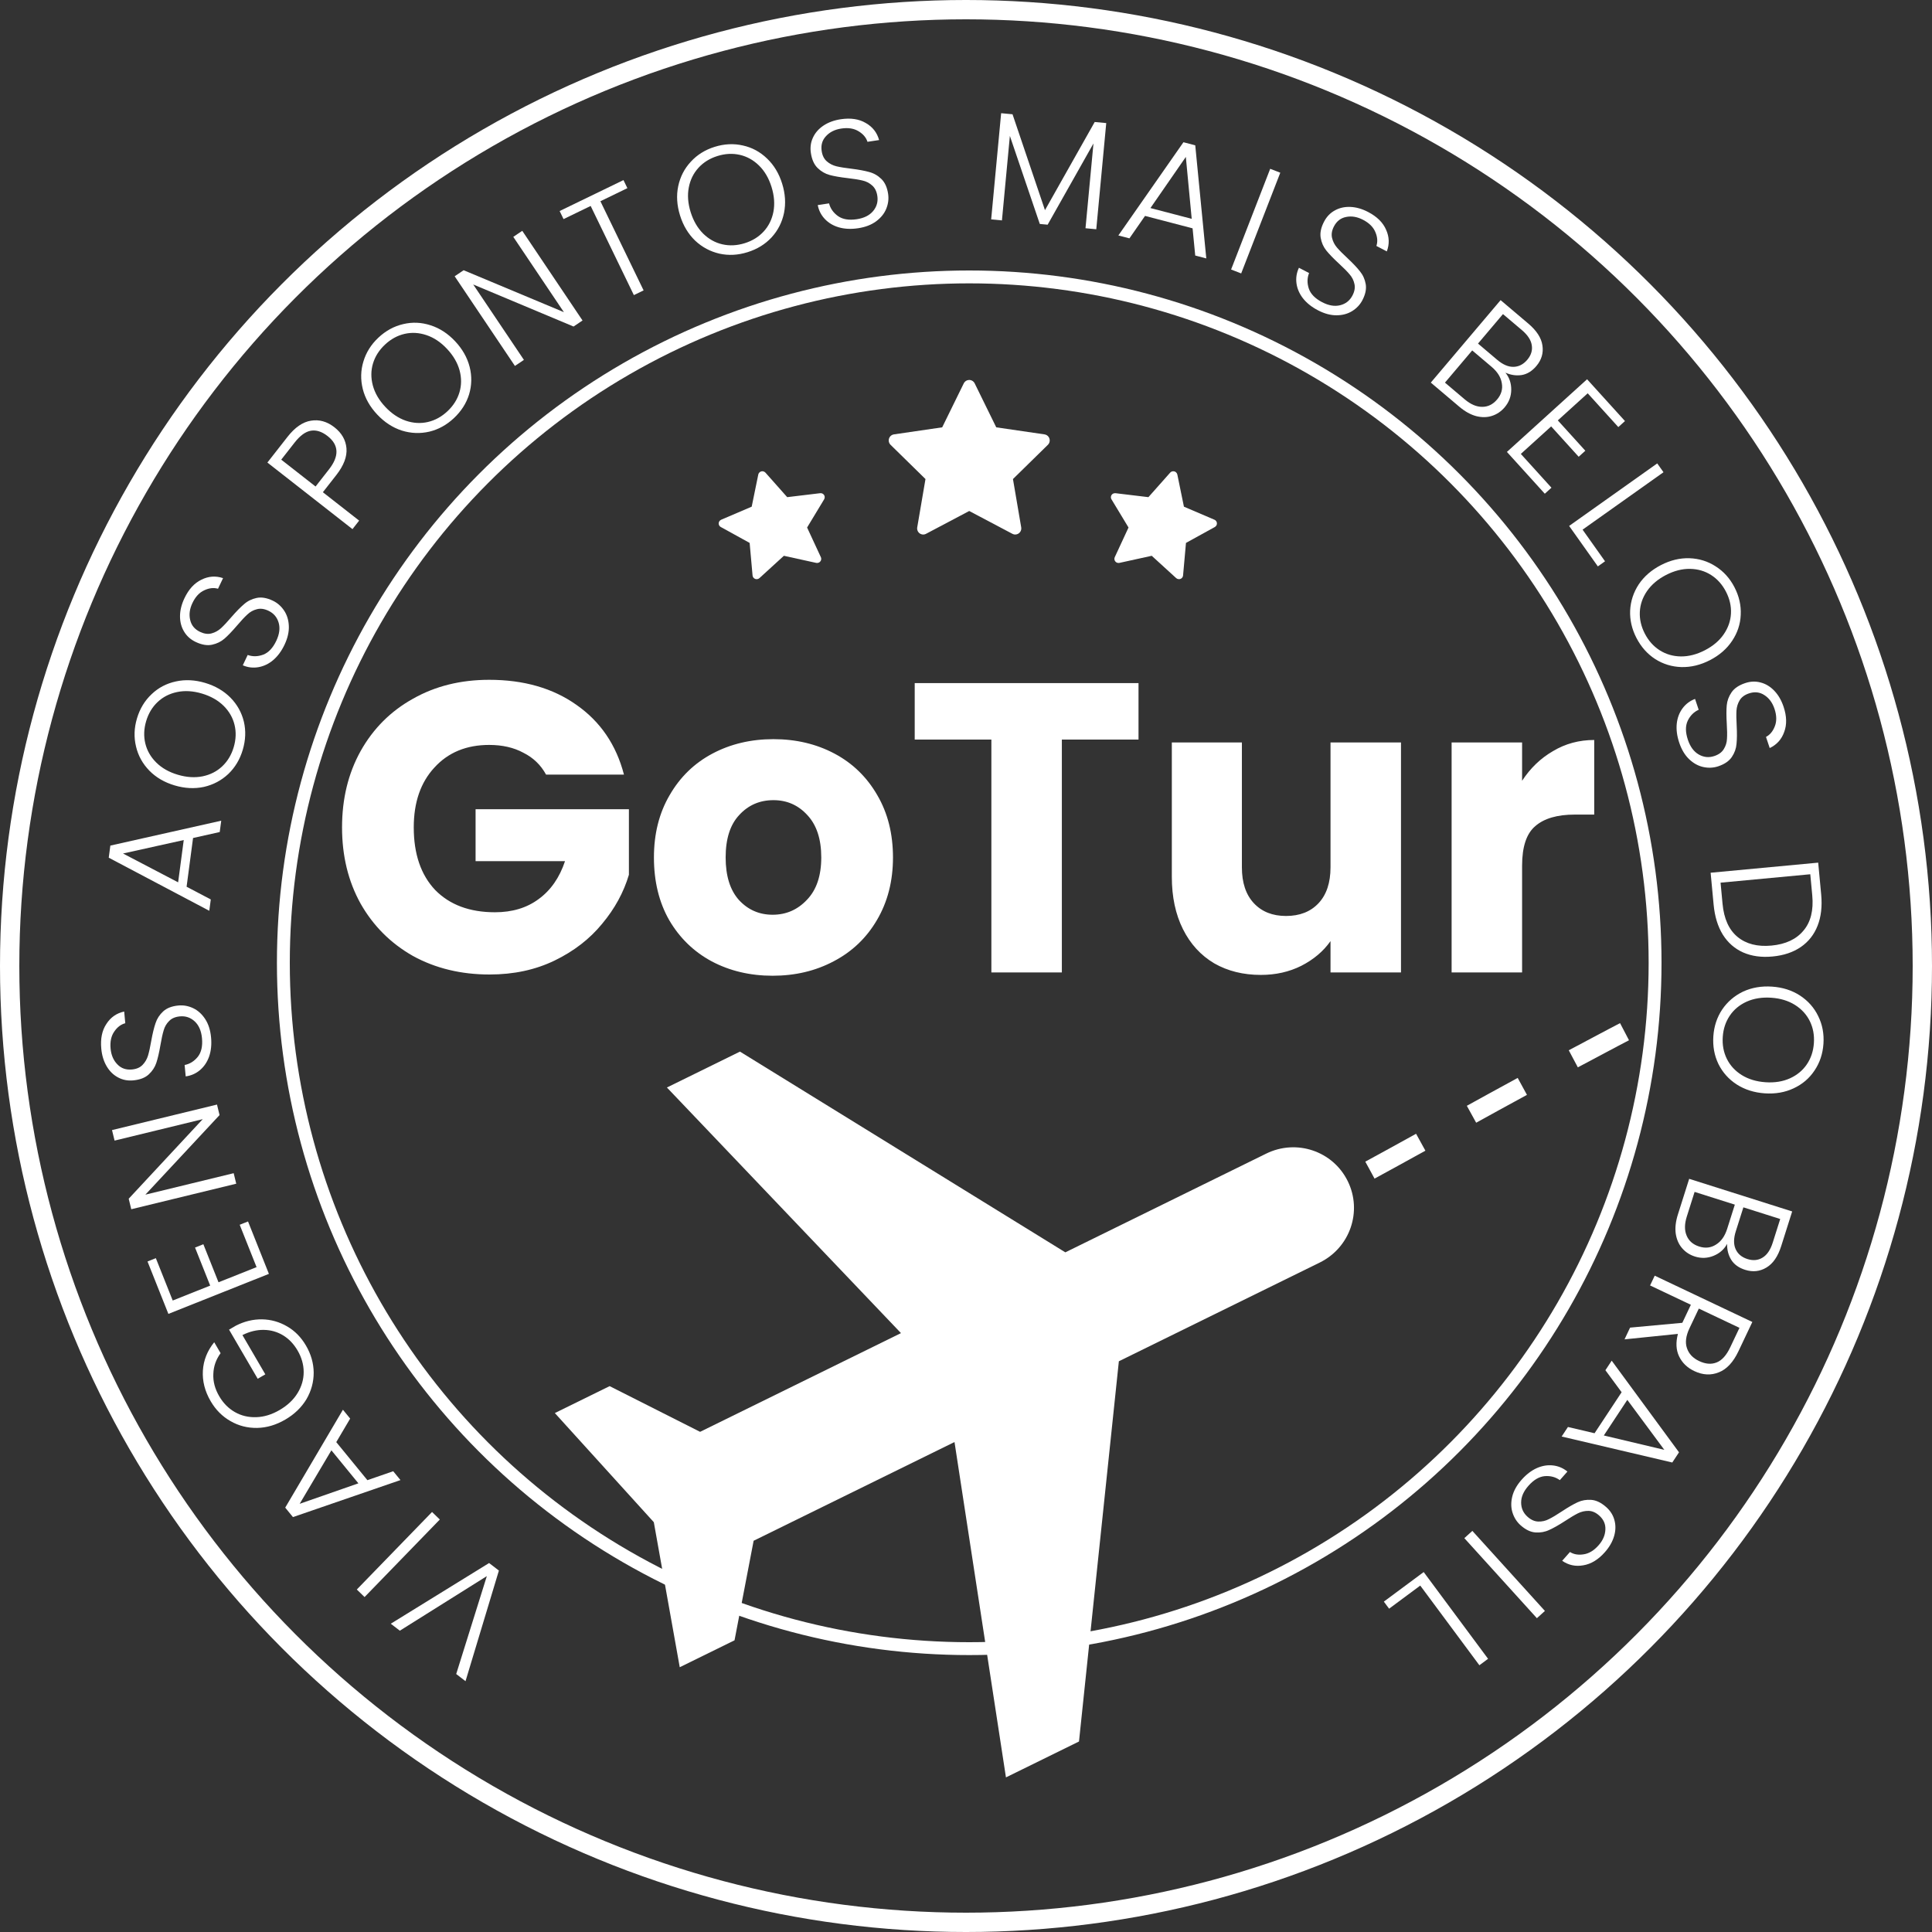 <svg width="300" height="300" viewBox="0 0 300 300" fill="none" xmlns="http://www.w3.org/2000/svg">
<rect x="0" y="0" width="300" height="300" fill="#333333" stroke="none"/>
<circle cx="150" cy="150" r="148.5" stroke="white" stroke-width="3"/>
<circle cx="150.5" cy="149.5" r="106.5" stroke="white" stroke-width="2"/>
<path d="M84.792 120.28C83.981 118.787 82.808 117.656 81.272 116.888C79.779 116.077 78.008 115.672 75.96 115.672C72.419 115.672 69.581 116.845 67.448 119.192C65.315 121.496 64.248 124.589 64.248 128.472C64.248 132.611 65.357 135.853 67.576 138.2C69.837 140.504 72.931 141.656 76.856 141.656C79.544 141.656 81.805 140.973 83.64 139.608C85.517 138.243 86.883 136.28 87.736 133.72H73.848V125.656H97.656V135.832C96.845 138.563 95.459 141.101 93.496 143.448C91.576 145.795 89.123 147.693 86.136 149.144C83.149 150.595 79.779 151.32 76.024 151.32C71.587 151.32 67.619 150.36 64.12 148.44C60.664 146.477 57.955 143.768 55.992 140.312C54.072 136.856 53.112 132.909 53.112 128.472C53.112 124.035 54.072 120.088 55.992 116.632C57.955 113.133 60.664 110.424 64.12 108.504C67.576 106.541 71.523 105.56 75.96 105.56C81.336 105.56 85.859 106.861 89.528 109.464C93.24 112.067 95.693 115.672 96.888 120.28H84.792ZM119.974 151.512C116.475 151.512 113.318 150.765 110.502 149.272C107.729 147.779 105.531 145.645 103.91 142.872C102.331 140.099 101.542 136.856 101.542 133.144C101.542 129.475 102.353 126.253 103.974 123.48C105.595 120.664 107.814 118.509 110.63 117.016C113.446 115.523 116.603 114.776 120.102 114.776C123.601 114.776 126.758 115.523 129.574 117.016C132.39 118.509 134.609 120.664 136.23 123.48C137.851 126.253 138.662 129.475 138.662 133.144C138.662 136.813 137.83 140.056 136.166 142.872C134.545 145.645 132.305 147.779 129.446 149.272C126.63 150.765 123.473 151.512 119.974 151.512ZM119.974 142.04C122.065 142.04 123.835 141.272 125.286 139.736C126.779 138.2 127.526 136.003 127.526 133.144C127.526 130.285 126.801 128.088 125.35 126.552C123.942 125.016 122.193 124.248 120.102 124.248C117.969 124.248 116.198 125.016 114.79 126.552C113.382 128.045 112.678 130.243 112.678 133.144C112.678 136.003 113.361 138.2 114.726 139.736C116.134 141.272 117.883 142.04 119.974 142.04ZM176.788 106.072V114.84H164.884V151H153.94V114.84H142.036V106.072H176.788ZM217.545 115.288V151H206.601V146.136C205.491 147.715 203.977 148.995 202.057 149.976C200.179 150.915 198.089 151.384 195.785 151.384C193.054 151.384 190.643 150.787 188.553 149.592C186.462 148.355 184.841 146.584 183.689 144.28C182.537 141.976 181.961 139.267 181.961 136.152V115.288H192.841V134.68C192.841 137.069 193.459 138.925 194.697 140.248C195.934 141.571 197.598 142.232 199.689 142.232C201.822 142.232 203.507 141.571 204.745 140.248C205.982 138.925 206.601 137.069 206.601 134.68V115.288H217.545ZM236.35 121.24C237.63 119.277 239.23 117.741 241.15 116.632C243.07 115.48 245.203 114.904 247.55 114.904V126.488H244.542C241.811 126.488 239.763 127.085 238.398 128.28C237.032 129.432 236.35 131.48 236.35 134.424V151H225.406V115.288H236.35V121.24Z" fill="white"/>
<path d="M60.68 252.13L75.947 242.707L77.469 243.877L72.286 261.053L70.84 259.941L75.596 244.738L62.088 253.213L60.68 252.13Z" fill="white"/>
<path d="M55.405 246.819L67.088 234.78L68.294 235.95L56.611 247.989L55.405 246.819Z" fill="white"/>
<path d="M52.216 223.932L57.048 229.84L61.059 228.452L62.183 229.826L45.489 235.572L44.289 234.104L53.249 218.902L54.373 220.277L52.216 223.932ZM51.458 225.204L46.532 233.511L55.651 230.331L51.458 225.204Z" fill="white"/>
<path d="M34.254 210.122C33.542 211.092 33.166 212.163 33.127 213.335C33.066 214.5 33.37 215.657 34.039 216.804C34.668 217.882 35.481 218.704 36.478 219.271C37.475 219.838 38.582 220.1 39.798 220.057C41.001 220.023 42.21 219.651 43.426 218.942C44.643 218.232 45.569 217.359 46.205 216.321C46.84 215.284 47.157 214.191 47.155 213.044C47.153 211.897 46.837 210.784 46.209 209.706C45.62 208.697 44.878 207.917 43.982 207.365C43.064 206.808 42.063 206.521 40.98 206.505C39.874 206.483 38.762 206.752 37.644 207.311L41.198 213.406L40.017 214.095L35.567 206.466L36.625 205.85C37.936 205.177 39.292 204.85 40.691 204.867C42.077 204.892 43.373 205.257 44.58 205.961C45.779 206.651 46.757 207.645 47.515 208.945C48.297 210.285 48.695 211.683 48.71 213.138C48.711 214.6 48.337 215.976 47.588 217.265C46.818 218.547 45.721 219.604 44.297 220.434C42.873 221.265 41.42 221.695 39.938 221.726C38.434 221.751 37.053 221.399 35.794 220.67C34.521 219.949 33.494 218.918 32.712 217.578C31.809 216.03 31.407 214.449 31.503 212.837C31.6 211.225 32.187 209.753 33.263 208.422L34.254 210.122Z" fill="white"/>
<path d="M26.819 201.945L32.638 199.628L30.285 193.719L31.578 193.204L33.931 199.113L39.84 196.76L37.221 190.182L38.514 189.667L41.755 197.806L26.147 204.021L22.906 195.883L24.199 195.368L26.819 201.945Z" fill="white"/>
<path d="M33.695 171.516L34.092 173.148L22.573 185.507L36.286 182.173L36.683 183.806L20.382 187.769L19.985 186.136L31.48 173.783L17.791 177.111L17.394 175.479L33.695 171.516Z" fill="white"/>
<path d="M32.773 161.081C32.877 162.18 32.777 163.17 32.474 164.05C32.17 164.914 31.697 165.618 31.057 166.16C30.417 166.702 29.677 167.029 28.835 167.14L28.669 165.372C29.474 165.216 30.157 164.79 30.718 164.095C31.264 163.401 31.479 162.44 31.364 161.214C31.257 160.083 30.887 159.217 30.252 158.618C29.599 158.005 28.827 157.74 27.935 157.824C27.218 157.891 26.662 158.128 26.267 158.535C25.855 158.943 25.571 159.428 25.415 159.989C25.243 160.552 25.074 161.323 24.909 162.303C24.711 163.446 24.5 164.358 24.274 165.038C24.049 165.718 23.656 166.318 23.094 166.836C22.532 167.355 21.733 167.663 20.698 167.761C19.837 167.842 19.052 167.691 18.341 167.307C17.614 166.926 17.021 166.347 16.562 165.57C16.104 164.794 15.825 163.88 15.726 162.829C15.581 161.283 15.846 160.005 16.523 158.993C17.181 157.967 18.102 157.326 19.283 157.07L19.453 158.886C18.779 159.062 18.209 159.493 17.743 160.18C17.261 160.868 17.072 161.754 17.173 162.837C17.268 163.841 17.617 164.652 18.222 165.27C18.81 165.889 19.567 166.156 20.49 166.069C21.191 166.003 21.74 165.767 22.135 165.36C22.531 164.953 22.815 164.468 22.987 163.906C23.157 163.327 23.326 162.556 23.492 161.592C23.693 160.48 23.914 159.576 24.153 158.878C24.377 158.182 24.77 157.575 25.332 157.056C25.894 156.537 26.685 156.23 27.704 156.134C28.485 156.06 29.245 156.198 29.985 156.546C30.724 156.894 31.348 157.455 31.854 158.227C32.361 158.999 32.667 159.95 32.773 161.081Z" fill="white"/>
<path d="M29.977 130.125L28.974 137.691L32.73 139.666L32.497 141.427L16.886 133.182L17.135 131.303L34.353 127.437L34.119 129.198L29.977 130.125ZM28.531 130.442L19.102 132.532L27.66 137.008L28.531 130.442Z" fill="white"/>
<path d="M37.692 116.443C37.249 117.93 36.502 119.177 35.452 120.183C34.385 121.184 33.126 121.853 31.674 122.188C30.211 122.504 28.69 122.427 27.11 121.956C25.531 121.486 24.223 120.721 23.186 119.661C22.139 118.581 21.451 117.333 21.121 115.916C20.777 114.494 20.826 113.04 21.269 111.552C21.716 110.05 22.473 108.798 23.539 107.796C24.59 106.79 25.846 106.129 27.309 105.814C28.757 105.494 30.271 105.569 31.85 106.039C33.429 106.509 34.745 107.277 35.797 108.341C36.834 109.401 37.525 110.642 37.869 112.063C38.199 113.48 38.139 114.94 37.692 116.443ZM36.289 116.025C36.645 114.829 36.689 113.673 36.42 112.558C36.151 111.443 35.585 110.456 34.722 109.598C33.843 108.736 32.722 108.101 31.357 107.695C29.992 107.289 28.714 107.209 27.522 107.455C26.33 107.701 25.317 108.217 24.482 109.003C23.646 109.79 23.051 110.781 22.695 111.977C22.339 113.173 22.295 114.329 22.564 115.444C22.833 116.559 23.399 117.546 24.262 118.404C25.125 119.262 26.239 119.894 27.604 120.3C28.968 120.706 30.254 120.789 31.462 120.547C32.653 120.301 33.667 119.785 34.502 118.999C35.337 118.212 35.933 117.221 36.289 116.025Z" fill="white"/>
<path d="M44.182 100.113C43.709 101.11 43.117 101.91 42.407 102.512C41.704 103.099 40.938 103.462 40.111 103.601C39.284 103.74 38.48 103.643 37.7 103.308L38.461 101.703C39.233 101.981 40.037 101.964 40.875 101.653C41.699 101.335 42.374 100.619 42.902 99.506C43.389 98.48 43.512 97.547 43.273 96.707C43.026 95.846 42.497 95.224 41.688 94.84C41.037 94.532 40.438 94.451 39.89 94.599C39.327 94.739 38.836 95.011 38.415 95.413C37.979 95.809 37.44 96.386 36.798 97.144C36.043 98.025 35.395 98.701 34.854 99.171C34.313 99.64 33.668 99.954 32.92 100.113C32.172 100.272 31.328 100.128 30.388 99.683C29.608 99.313 29.01 98.781 28.594 98.089C28.165 97.389 27.951 96.589 27.953 95.687C27.956 94.785 28.183 93.857 28.636 92.903C29.3 91.5 30.182 90.537 31.28 90.013C32.371 89.468 33.489 89.387 34.636 89.771L33.854 91.419C33.184 91.225 32.474 91.305 31.723 91.657C30.957 92.002 30.341 92.666 29.875 93.65C29.443 94.561 29.329 95.436 29.533 96.276C29.722 97.11 30.236 97.725 31.075 98.123C31.711 98.424 32.303 98.501 32.851 98.354C33.399 98.206 33.891 97.935 34.326 97.539C34.769 97.129 35.307 96.552 35.943 95.809C36.684 94.956 37.336 94.291 37.898 93.814C38.446 93.33 39.094 93.009 39.842 92.85C40.591 92.691 41.427 92.831 42.353 93.269C43.061 93.605 43.644 94.112 44.102 94.79C44.56 95.467 44.81 96.267 44.85 97.189C44.891 98.112 44.668 99.086 44.182 100.113Z" fill="white"/>
<path d="M51.931 66.349C53.065 67.237 53.688 68.323 53.799 69.609C53.91 70.895 53.384 72.281 52.221 73.768L50.135 76.433L55.767 80.84L54.732 82.163L41.521 71.825L44.642 67.837C45.795 66.362 47.01 65.525 48.284 65.324C49.569 65.11 50.785 65.452 51.931 66.349ZM51.087 72.88C52.704 70.814 52.63 69.09 50.866 67.71C49.984 67.02 49.124 66.743 48.286 66.879C47.448 67.016 46.605 67.626 45.757 68.709L43.671 71.374L49.001 75.545L51.087 72.88Z" fill="white"/>
<path d="M70.483 64.926C69.351 65.988 68.078 66.689 66.664 67.028C65.238 67.356 63.814 67.3 62.39 66.858C60.968 66.394 59.692 65.561 58.565 64.359C57.437 63.157 56.693 61.837 56.331 60.4C55.97 58.939 56.004 57.514 56.433 56.124C56.852 54.722 57.627 53.491 58.758 52.429C59.902 51.356 61.187 50.656 62.612 50.327C64.026 49.988 65.445 50.05 66.868 50.514C68.279 50.967 69.549 51.794 70.677 52.996C71.804 54.197 72.555 55.523 72.927 56.973C73.289 58.41 73.26 59.83 72.842 61.232C72.413 62.622 71.627 63.853 70.483 64.926ZM69.481 63.858C70.391 63.004 71.011 62.028 71.341 60.929C71.67 59.83 71.678 58.693 71.365 57.517C71.04 56.33 70.391 55.217 69.417 54.178C68.442 53.139 67.378 52.426 66.225 52.039C65.071 51.651 63.936 51.587 62.818 51.845C61.701 52.104 60.687 52.66 59.777 53.514C58.867 54.368 58.247 55.344 57.917 56.443C57.588 57.542 57.58 58.679 57.893 59.855C58.207 61.031 58.851 62.138 59.825 63.177C60.799 64.215 61.869 64.934 63.033 65.334C64.187 65.721 65.322 65.786 66.44 65.527C67.557 65.268 68.571 64.712 69.481 63.858Z" fill="white"/>
<path d="M90.455 49.766L89.06 50.703L73.48 44.172L81.352 55.884L79.957 56.822L70.6 42.898L71.994 41.961L87.561 48.473L79.703 36.78L81.097 35.843L90.455 49.766Z" fill="white"/>
<path d="M96.813 27.965L97.42 29.217L93.23 31.248L99.939 45.092L98.427 45.824L91.718 31.98L87.507 34.021L86.9 32.769L96.813 27.965Z" fill="white"/>
<path d="M116.073 39.161C114.592 39.623 113.14 39.699 111.719 39.388C110.294 39.061 109.036 38.389 107.948 37.371C106.87 36.333 106.086 35.027 105.595 33.453C105.105 31.88 105.01 30.368 105.312 28.916C105.624 27.445 106.276 26.177 107.269 25.113C108.256 24.034 109.491 23.264 110.972 22.802C112.469 22.335 113.931 22.265 115.356 22.591C116.778 22.902 118.027 23.577 119.105 24.615C120.178 25.638 120.96 26.936 121.45 28.51C121.941 30.083 122.038 31.603 121.741 33.07C121.44 34.521 120.795 35.787 119.807 36.866C118.815 37.929 117.57 38.694 116.073 39.161ZM115.638 37.764C116.829 37.392 117.813 36.784 118.588 35.938C119.364 35.093 119.867 34.073 120.098 32.878C120.324 31.668 120.225 30.384 119.801 29.024C119.377 27.665 118.73 26.559 117.861 25.707C116.992 24.855 115.999 24.302 114.88 24.047C113.762 23.793 112.607 23.851 111.415 24.223C110.224 24.594 109.24 25.202 108.465 26.047C107.689 26.893 107.186 27.913 106.955 29.108C106.725 30.302 106.821 31.58 107.245 32.939C107.669 34.298 108.318 35.412 109.191 36.279C110.06 37.131 111.054 37.684 112.173 37.939C113.291 38.194 114.446 38.135 115.638 37.764Z" fill="white"/>
<path d="M133.247 35.44C132.155 35.604 131.162 35.559 130.266 35.305C129.386 35.049 128.658 34.616 128.081 34.007C127.504 33.398 127.137 32.676 126.98 31.843L128.736 31.579C128.936 32.374 129.399 33.032 130.125 33.555C130.848 34.061 131.819 34.222 133.037 34.04C134.16 33.871 135.004 33.453 135.567 32.786C136.144 32.101 136.365 31.315 136.232 30.429C136.126 29.717 135.858 29.175 135.43 28.802C135 28.414 134.5 28.157 133.931 28.032C133.36 27.892 132.581 27.766 131.593 27.655C130.441 27.521 129.518 27.36 128.827 27.172C128.135 26.985 127.515 26.625 126.966 26.093C126.417 25.56 126.065 24.78 125.911 23.752C125.783 22.897 125.89 22.104 126.233 21.373C126.574 20.626 127.12 20.003 127.87 19.502C128.62 19.001 129.517 18.672 130.561 18.515C132.096 18.285 133.387 18.479 134.435 19.099C135.496 19.7 136.186 20.583 136.507 21.748L134.703 22.019C134.49 21.355 134.028 20.81 133.317 20.383C132.603 19.94 131.708 19.799 130.632 19.961C129.636 20.11 128.845 20.504 128.261 21.142C127.675 21.764 127.451 22.533 127.589 23.451C127.693 24.147 127.96 24.682 128.388 25.054C128.816 25.427 129.315 25.683 129.887 25.824C130.474 25.963 131.253 26.088 132.224 26.201C133.346 26.34 134.261 26.511 134.971 26.711C135.678 26.896 136.306 27.255 136.855 27.788C137.404 28.32 137.755 29.092 137.907 30.105C138.023 30.88 137.928 31.647 137.621 32.405C137.314 33.163 136.789 33.816 136.047 34.364C135.304 34.913 134.371 35.271 133.247 35.44Z" fill="white"/>
<path d="M171.777 19.111L170.229 35.599L168.556 35.441L169.793 22.275L162.678 34.889L161.459 34.775L156.813 21.105L155.581 34.223L153.908 34.066L155.457 17.578L157.225 17.744L162.263 32.633L169.985 18.943L171.777 19.111Z" fill="white"/>
<path d="M185.184 35.455L177.8 33.526L175.377 37.011L173.658 36.562L183.764 22.086L185.598 22.565L187.312 40.128L185.594 39.679L185.184 35.455ZM185.048 33.98L184.136 24.366L178.639 32.307L185.048 33.98Z" fill="white"/>
<path d="M198.802 26.819L192.73 42.458L191.164 41.849L197.236 26.211L198.802 26.819Z" fill="white"/>
<path d="M204.644 48.178C203.665 47.667 202.889 47.045 202.315 46.312C201.755 45.587 201.421 44.808 201.314 43.976C201.207 43.144 201.335 42.345 201.699 41.578L203.274 42.4C202.967 43.161 202.953 43.966 203.232 44.815C203.518 45.65 204.207 46.353 205.299 46.923C206.306 47.448 207.234 47.608 208.082 47.401C208.951 47.187 209.593 46.683 210.008 45.888C210.341 45.25 210.445 44.654 210.318 44.101C210.199 43.533 209.947 43.032 209.561 42.596C209.182 42.145 208.627 41.585 207.894 40.913C207.042 40.126 206.392 39.452 205.943 38.894C205.495 38.335 205.206 37.678 205.076 36.925C204.946 36.171 205.121 35.333 205.603 34.411C206.002 33.645 206.556 33.068 207.264 32.68C207.98 32.277 208.788 32.094 209.689 32.132C210.59 32.169 211.509 32.431 212.445 32.92C213.821 33.638 214.75 34.556 215.231 35.674C215.734 36.785 215.772 37.905 215.344 39.036L213.727 38.192C213.947 37.53 213.895 36.817 213.571 36.053C213.256 35.275 212.616 34.633 211.651 34.13C210.758 33.664 209.887 33.516 209.04 33.687C208.2 33.845 207.565 34.334 207.135 35.157C206.81 35.781 206.71 36.37 206.836 36.923C206.963 37.476 207.215 37.978 207.594 38.428C207.987 38.886 208.542 39.447 209.261 40.111C210.084 40.884 210.724 41.56 211.179 42.141C211.641 42.707 211.938 43.367 212.068 44.121C212.198 44.874 212.026 45.705 211.552 46.613C211.189 47.308 210.661 47.871 209.966 48.303C209.271 48.734 208.463 48.953 207.539 48.958C206.616 48.964 205.651 48.704 204.644 48.178Z" fill="white"/>
<path d="M233.762 57.867C234.369 58.611 234.67 59.495 234.664 60.517C234.658 61.539 234.319 62.447 233.647 63.241C233.099 63.888 232.438 64.335 231.664 64.581C230.912 64.825 230.096 64.836 229.215 64.614C228.344 64.38 227.475 63.896 226.608 63.162L222.175 59.41L233.013 46.605L237.318 50.249C238.612 51.345 239.342 52.476 239.507 53.643C239.685 54.82 239.37 55.885 238.564 56.838C237.892 57.631 237.131 58.098 236.279 58.237C235.438 58.363 234.599 58.24 233.762 57.867ZM229.504 53.351L232.49 55.878C233.357 56.612 234.193 56.974 234.998 56.964C235.826 56.952 236.545 56.586 237.155 55.865C237.754 55.157 237.987 54.399 237.851 53.593C237.729 52.797 237.215 52.017 236.311 51.252L233.381 48.771L229.504 53.351ZM227.431 62.004C228.359 62.789 229.266 63.179 230.151 63.174C231.048 63.179 231.822 62.797 232.473 62.027C233.125 61.258 233.367 60.415 233.2 59.498C233.055 58.579 232.525 57.731 231.609 56.956L228.605 54.413L224.372 59.414L227.431 62.004Z" fill="white"/>
<path d="M246.537 61.071L241.896 65.278L246.168 69.99L245.136 70.925L240.865 66.213L236.153 70.484L240.908 75.73L239.876 76.665L233.993 70.174L246.44 58.891L252.324 65.381L251.292 66.316L246.537 61.071Z" fill="white"/>
<path d="M245.742 82.245L249.228 87.157L248.113 87.949L243.654 81.666L257.335 71.957L258.307 73.327L245.742 82.245Z" fill="white"/>
<path d="M254.105 99.058C253.393 97.678 253.067 96.262 253.127 94.809C253.201 93.348 253.645 91.993 254.458 90.745C255.294 89.503 256.444 88.504 257.908 87.748C259.372 86.992 260.845 86.636 262.327 86.681C263.83 86.733 265.192 87.155 266.412 87.948C267.646 88.733 268.619 89.816 269.331 91.194C270.05 92.588 270.373 94.015 270.299 95.475C270.24 96.929 269.792 98.276 268.957 99.518C268.136 100.753 266.993 101.748 265.529 102.504C264.064 103.26 262.584 103.62 261.088 103.582C259.606 103.537 258.248 103.122 257.014 102.336C255.795 101.544 254.825 100.451 254.105 99.058ZM255.406 98.386C255.979 99.495 256.749 100.358 257.716 100.975C258.683 101.592 259.775 101.91 260.991 101.93C262.222 101.943 263.47 101.622 264.736 100.969C266.001 100.315 266.978 99.487 267.666 98.483C268.354 97.48 268.726 96.405 268.783 95.259C268.84 94.113 268.581 92.986 268.009 91.877C267.436 90.768 266.666 89.905 265.699 89.288C264.732 88.671 263.641 88.353 262.424 88.333C261.207 88.313 259.966 88.63 258.701 89.283C257.436 89.936 256.452 90.769 255.749 91.78C255.061 92.783 254.689 93.858 254.632 95.004C254.576 96.15 254.834 97.277 255.406 98.386Z" fill="white"/>
<path d="M260.751 115.325C260.4 114.278 260.272 113.292 260.367 112.365C260.466 111.455 260.766 110.662 261.266 109.988C261.765 109.315 262.412 108.828 263.206 108.528L263.771 110.212C263.022 110.547 262.454 111.117 262.066 111.922C261.693 112.722 261.702 113.707 262.094 114.875C262.455 115.952 263.013 116.71 263.767 117.149C264.542 117.598 265.354 117.68 266.204 117.395C266.887 117.166 267.374 116.809 267.667 116.322C267.975 115.831 268.141 115.294 268.165 114.713C268.204 114.126 268.193 113.336 268.131 112.345C268.063 111.186 268.061 110.25 268.126 109.537C268.19 108.823 268.437 108.15 268.866 107.516C269.295 106.883 270.003 106.401 270.989 106.071C271.808 105.796 272.607 105.765 273.387 105.976C274.182 106.182 274.891 106.611 275.514 107.262C276.138 107.914 276.617 108.74 276.953 109.742C277.446 111.213 277.479 112.518 277.05 113.658C276.643 114.807 275.893 115.64 274.801 116.158L274.221 114.429C274.838 114.104 275.295 113.554 275.592 112.78C275.904 112 275.887 111.094 275.542 110.063C275.221 109.107 274.696 108.397 273.967 107.933C273.253 107.463 272.456 107.376 271.576 107.671C270.908 107.895 270.428 108.25 270.136 108.736C269.843 109.222 269.677 109.759 269.637 110.346C269.603 110.948 269.615 111.738 269.672 112.714C269.729 113.842 269.721 114.773 269.646 115.507C269.587 116.236 269.343 116.917 268.914 117.55C268.485 118.183 267.785 118.662 266.814 118.988C266.07 119.237 265.299 119.276 264.499 119.105C263.699 118.935 262.965 118.531 262.296 117.895C261.627 117.259 261.112 116.402 260.751 115.325Z" fill="white"/>
<path d="M282.792 138.897C282.965 140.745 282.779 142.361 282.234 143.746C281.69 145.131 280.821 146.233 279.628 147.052C278.435 147.871 276.971 148.362 275.234 148.525C273.514 148.687 271.992 148.476 270.667 147.893C269.359 147.309 268.308 146.387 267.515 145.128C266.738 143.867 266.263 142.312 266.089 140.465L265.625 135.518L282.328 133.951L282.792 138.897ZM267.475 140.335C267.693 142.66 268.465 144.372 269.789 145.469C271.131 146.58 272.893 147.034 275.075 146.829C277.274 146.623 278.928 145.849 280.04 144.507C281.169 143.18 281.624 141.353 281.406 139.027L281.099 135.754L267.168 137.061L267.475 140.335Z" fill="white"/>
<path d="M266.048 160.904C266.154 159.356 266.609 157.975 267.414 156.764C268.234 155.553 269.316 154.624 270.659 153.978C272.017 153.349 273.518 153.091 275.162 153.203C276.807 153.316 278.251 153.775 279.495 154.582C280.753 155.405 281.699 156.472 282.331 157.782C282.979 159.094 283.25 160.524 283.145 162.072C283.038 163.636 282.574 165.024 281.754 166.235C280.949 167.447 279.868 168.367 278.51 168.996C277.168 169.626 275.675 169.885 274.031 169.773C272.386 169.66 270.934 169.2 269.674 168.393C268.431 167.586 267.485 166.527 266.836 165.216C266.204 163.906 265.942 162.468 266.048 160.904ZM267.509 161.004C267.424 162.249 267.635 163.386 268.142 164.415C268.649 165.444 269.418 166.282 270.448 166.93C271.494 167.579 272.728 167.952 274.148 168.049C275.569 168.146 276.834 167.943 277.943 167.442C279.051 166.94 279.927 166.214 280.569 165.264C281.211 164.313 281.575 163.216 281.66 161.971C281.745 160.725 281.534 159.588 281.027 158.559C280.52 157.53 279.751 156.692 278.721 156.044C277.691 155.397 276.465 155.024 275.045 154.927C273.624 154.83 272.351 155.032 271.227 155.532C270.118 156.034 269.242 156.76 268.6 157.711C267.958 158.661 267.594 159.759 267.509 161.004Z" fill="white"/>
<path d="M268.186 193.145C267.733 193.992 267.034 194.61 266.089 194.999C265.143 195.388 264.175 195.425 263.183 195.111C262.375 194.855 261.708 194.418 261.182 193.798C260.667 193.199 260.342 192.45 260.207 191.551C260.087 190.657 260.199 189.669 260.542 188.586L262.295 183.048L278.288 188.112L276.586 193.489C276.074 195.106 275.312 196.215 274.298 196.818C273.281 197.435 272.177 197.556 270.987 197.179C269.995 196.865 269.272 196.342 268.815 195.61C268.374 194.883 268.164 194.062 268.186 193.145ZM270.711 187.475L269.53 191.205C269.187 192.288 269.176 193.199 269.496 193.938C269.826 194.697 270.441 195.219 271.341 195.504C272.226 195.784 273.014 195.706 273.706 195.271C274.393 194.85 274.915 194.076 275.272 192.947L276.431 189.286L270.711 187.475ZM261.928 188.899C261.561 190.058 261.55 191.045 261.897 191.859C262.238 192.689 262.889 193.256 263.85 193.56C264.811 193.865 265.683 193.763 266.464 193.255C267.257 192.767 267.834 191.952 268.196 190.807L269.384 187.055L263.137 185.077L261.928 188.899Z" fill="white"/>
<path d="M253.118 206.153L261.23 205.405L262.556 202.607L256.224 199.604L256.944 198.087L272.102 205.275L269.942 209.829C269.14 211.52 268.129 212.608 266.908 213.091C265.68 213.589 264.408 213.526 263.093 212.902C261.994 212.381 261.205 211.618 260.726 210.611C260.255 209.626 260.195 208.464 260.546 207.126L252.255 207.975L253.118 206.153ZM263.792 203.194L262.342 206.251C261.78 207.437 261.648 208.463 261.945 209.33C262.235 210.211 262.864 210.882 263.833 211.341C264.831 211.814 265.734 211.888 266.543 211.564C267.367 211.246 268.073 210.465 268.663 209.222L270.103 206.186L263.792 203.194Z" fill="white"/>
<path d="M247.601 222.553L251.805 216.184L249.286 212.767L250.264 211.285L260.715 225.514L259.671 227.097L242.492 223.063L243.47 221.581L247.601 222.553ZM249.041 222.9L258.437 225.132L252.689 217.371L249.041 222.9Z" fill="white"/>
<path d="M236.273 229.775C237.004 228.948 237.794 228.344 238.643 227.963C239.482 227.594 240.318 227.457 241.152 227.553C241.985 227.649 242.73 227.966 243.387 228.504L242.21 229.834C241.546 229.354 240.768 229.147 239.877 229.213C238.997 229.29 238.15 229.79 237.334 230.713C236.581 231.564 236.204 232.426 236.201 233.299C236.2 234.195 236.535 234.939 237.206 235.533C237.745 236.01 238.299 236.253 238.866 236.264C239.446 236.285 239.993 236.16 240.51 235.89C241.038 235.631 241.715 235.226 242.543 234.677C243.513 234.039 244.322 233.569 244.973 233.269C245.623 232.968 246.329 232.845 247.092 232.9C247.855 232.955 248.626 233.327 249.405 234.015C250.053 234.588 250.48 235.264 250.687 236.045C250.906 236.836 250.889 237.665 250.636 238.53C250.383 239.396 249.907 240.224 249.208 241.016C248.18 242.179 247.066 242.859 245.865 243.058C244.666 243.279 243.569 243.047 242.575 242.36L243.783 240.993C244.372 241.365 245.077 241.486 245.896 241.356C246.728 241.237 247.504 240.769 248.224 239.954C248.892 239.199 249.244 238.389 249.282 237.526C249.331 236.672 249.008 235.939 248.313 235.324C247.785 234.858 247.238 234.619 246.671 234.609C246.103 234.599 245.555 234.723 245.027 234.982C244.489 235.254 243.811 235.658 242.994 236.196C242.046 236.81 241.235 237.268 240.562 237.57C239.901 237.883 239.189 238.012 238.427 237.957C237.664 237.902 236.899 237.535 236.131 236.857C235.544 236.338 235.124 235.69 234.872 234.912C234.62 234.134 234.603 233.296 234.819 232.399C235.036 231.501 235.52 230.627 236.273 229.775Z" fill="white"/>
<path d="M238.648 251.273L227.382 238.843L228.627 237.715L239.893 250.145L238.648 251.273Z" fill="white"/>
<path d="M220.536 246.207L215.698 249.797L214.883 248.698L221.07 244.107L231.067 257.579L229.718 258.58L220.536 246.207Z" fill="white"/>
<path d="M212.723 181.697C221.783 176.782 240.72 166.093 256.5 158" stroke="white" stroke-width="3" stroke-dasharray="9 9"/>
<path d="M108.711 222.334L94.662 215.238L86.155 219.419L101.524 236.365L105.551 258.886L114.058 254.705L117.023 239.248L148.215 223.919L156.204 275.992L167.546 270.418L173.736 211.377L204.929 196.048C209.636 193.734 211.579 188.089 209.279 183.41C206.979 178.73 201.323 176.82 196.616 179.133L165.424 194.463L114.901 163.293L103.558 168.867L139.903 207.005L108.711 222.334Z" fill="white"/>
<path d="M162.192 67.451L154.697 66.356L151.347 59.528C151.256 59.341 151.105 59.19 150.919 59.098C150.453 58.867 149.886 59.059 149.653 59.528L146.303 66.356L138.808 67.451C138.602 67.481 138.413 67.579 138.268 67.727C138.093 67.908 137.997 68.151 138 68.403C138.003 68.655 138.106 68.895 138.286 69.071L143.708 74.386L142.427 81.89C142.397 82.065 142.416 82.244 142.482 82.409C142.549 82.573 142.659 82.715 142.802 82.819C142.945 82.923 143.113 82.985 143.289 82.998C143.465 83.01 143.641 82.973 143.797 82.89L150.5 79.347L157.204 82.89C157.387 82.988 157.599 83.021 157.803 82.985C158.316 82.896 158.662 82.407 158.573 81.89L157.292 74.386L162.714 69.071C162.862 68.926 162.959 68.736 162.989 68.528C163.069 68.009 162.709 67.528 162.192 67.451V67.451Z" fill="white"/>
<path d="M188.573 80.7L183.839 78.676L182.817 73.689C182.789 73.553 182.716 73.429 182.61 73.337C182.344 73.106 181.938 73.13 181.704 73.391L178.325 77.198L173.214 76.584C173.073 76.567 172.932 76.597 172.811 76.667C172.665 76.752 172.56 76.892 172.519 77.055C172.477 77.218 172.503 77.391 172.591 77.536L175.236 81.912L173.099 86.519C173.049 86.626 173.031 86.746 173.046 86.863C173.061 86.98 173.11 87.091 173.185 87.183C173.261 87.276 173.361 87.345 173.475 87.384C173.588 87.423 173.71 87.43 173.826 87.404L178.841 86.303L182.632 89.764C182.736 89.859 182.87 89.918 183.01 89.93C183.362 89.964 183.674 89.709 183.705 89.361L184.158 84.303L188.637 81.835C188.759 81.767 188.855 81.662 188.911 81.534C189.052 81.213 188.899 80.84 188.573 80.7V80.7Z" fill="white"/>
<path d="M127.348 76.584L122.237 77.198L118.858 73.391C118.766 73.287 118.641 73.216 118.503 73.189C118.156 73.122 117.817 73.346 117.745 73.689L116.723 78.676L111.989 80.7C111.858 80.755 111.751 80.852 111.682 80.973C111.598 81.12 111.577 81.293 111.622 81.455C111.668 81.617 111.777 81.753 111.925 81.835L116.404 84.303L116.857 89.361C116.868 89.479 116.911 89.591 116.983 89.685C117.055 89.779 117.152 89.851 117.264 89.893C117.376 89.935 117.497 89.945 117.615 89.922C117.732 89.9 117.841 89.845 117.93 89.764L121.721 86.303L126.736 87.404C126.873 87.435 127.018 87.419 127.146 87.36C127.468 87.212 127.61 86.836 127.463 86.519L125.326 81.912L127.971 77.536C128.043 77.416 128.074 77.277 128.058 77.138C128.02 76.789 127.701 76.543 127.348 76.584V76.584Z" fill="white"/>
</svg>
